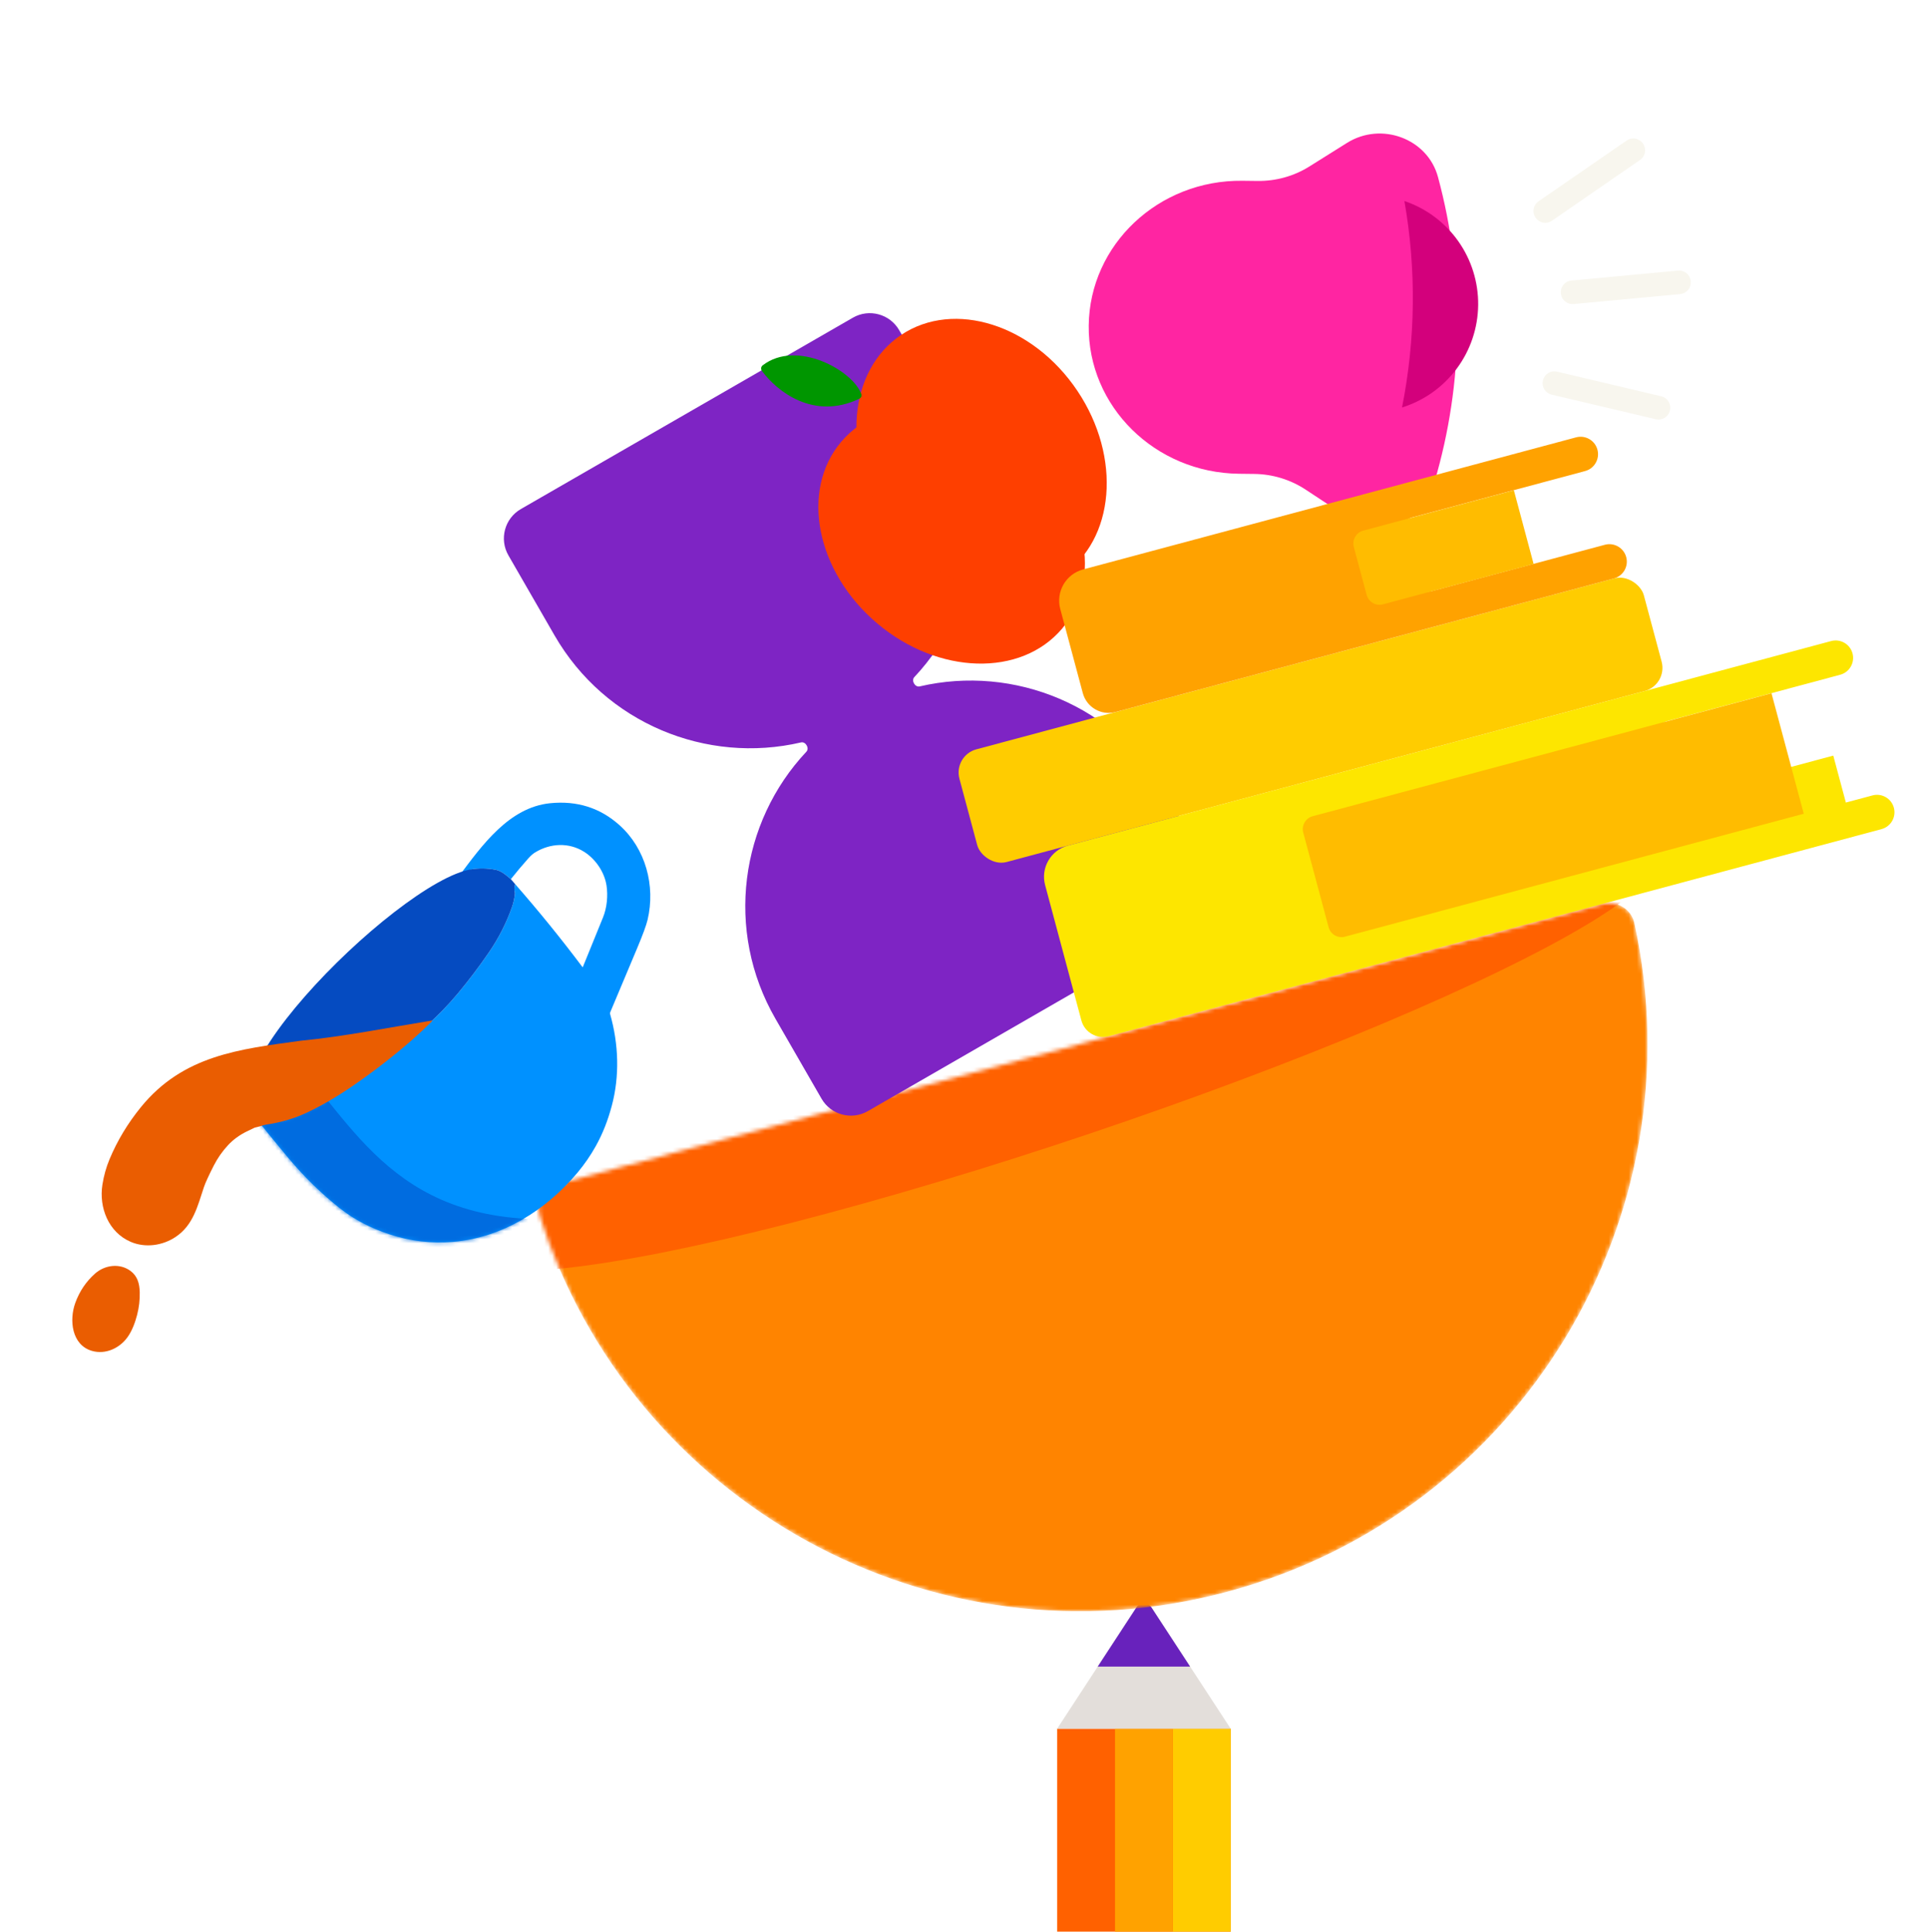 <svg width="480" height="481" viewBox="0 0 480 481" fill="none" xmlns="http://www.w3.org/2000/svg">
<g clip-path="url(#clip0_1203_210)">
<path d="M306.398 430.354L306.398 519.637C306.398 526.38 300.931 531.846 294.188 531.846L275.398 531.846C268.655 531.846 263.189 526.38 263.189 519.637L263.189 430.354L306.398 430.354Z" fill="#FF6100"/>
<path d="M306.398 430.354L306.398 519.637C306.398 526.38 300.931 531.846 294.188 531.846L291.997 531.846L291.997 430.354L306.398 430.354Z" fill="#FFCC00"/>
<path d="M291.998 430.354L291.998 531.846L277.597 531.846L277.597 430.354L291.998 430.354Z" fill="#FFA200"/>
<path d="M306.398 430.354L286.652 400.135C285.776 398.794 283.811 398.794 282.935 400.135L263.189 430.354L306.398 430.354Z" fill="#E3DEDA"/>
<path d="M296.297 414.892L286.652 400.132C285.776 398.791 283.812 398.791 282.936 400.132L273.291 414.892L296.297 414.892Z" fill="#6822BC"/>
<mask id="mask0_1203_210" style="mask-type:alpha" maskUnits="userSpaceOnUse" x="134" y="224" width="277" height="178">
<path d="M398.891 225.063C402.444 224.111 406.113 226.22 406.899 229.813C422.921 303.048 378.65 376.661 305.485 396.266C232.319 415.871 157.173 374.255 134.431 302.821C133.316 299.316 135.438 295.655 138.991 294.703L398.891 225.063Z" fill="#006CE0"/>
</mask>
<g mask="url(#mask0_1203_210)">
<path d="M398.891 225.063C402.444 224.111 406.113 226.22 406.899 229.813C422.921 303.048 378.65 376.661 305.485 396.266C232.319 415.871 157.173 374.255 134.431 302.821C133.316 299.316 135.438 295.655 138.991 294.703L398.891 225.063Z" fill="#FF8400"/>
<ellipse cx="264.992" cy="263.524" rx="154.851" ry="19.72" transform="rotate(-18.605 264.992 263.524)" fill="#FF6100"/>
</g>
<g filter="url(#filter0_i_1203_210)">
<path d="M220.232 103.765C232.887 125.723 229.033 152.669 212.532 170.233C211.714 171.103 212.704 172.82 213.867 172.548C237.337 167.077 262.584 177.251 275.239 199.21L286.71 219.114C289.039 223.155 287.651 228.318 283.61 230.647L200.958 278.28C196.918 280.608 191.754 279.221 189.426 275.18L177.955 255.276C165.3 233.317 169.154 206.372 185.655 188.808C186.473 187.937 185.483 186.221 184.32 186.492C160.85 191.964 135.603 181.789 122.948 159.83L111.477 139.926C109.149 135.886 110.537 130.723 114.577 128.394L197.229 80.761C201.269 78.432 206.433 79.82 208.761 83.861L220.232 103.765Z" fill="#7E24C4"/>
</g>
<g filter="url(#filter1_i_1203_210)">
<rect x="226.216" y="191.085" width="176.406" height="29.047" rx="5.974" transform="rotate(-15 226.216 191.085)" fill="#FFCC00"/>
</g>
<g filter="url(#filter2_i_1203_210)">
<ellipse cx="225.823" cy="129.908" rx="28.732" ry="36.014" transform="rotate(-49.83 225.823 129.908)" fill="#FE3F00"/>
</g>
<ellipse cx="28.732" cy="36.014" rx="28.732" ry="36.014" transform="matrix(-0.831 0.556 0.556 0.831 248.228 67.405)" fill="#FE3F00"/>
<path d="M214.444 98.141C212.405 92.287 198.374 84.399 189.88 90.949C189.448 91.283 189.368 91.894 189.691 92.334C193.398 97.386 202.528 104.703 213.919 99.276C214.352 99.07 214.601 98.594 214.444 98.141Z" fill="#009600"/>
<path d="M386.366 54.954C385.732 55.393 384.949 55.561 384.191 55.422C383.433 55.284 382.76 54.849 382.322 54.215L382.288 54.166C382.071 53.852 381.918 53.498 381.838 53.125C381.758 52.752 381.752 52.367 381.821 51.991C381.889 51.616 382.031 51.258 382.238 50.937C382.445 50.616 382.714 50.34 383.028 50.123L404.985 34.984C405.619 34.546 406.401 34.377 407.16 34.516C407.918 34.655 408.59 35.089 409.028 35.723L409.062 35.772C409.279 36.086 409.432 36.44 409.512 36.813C409.593 37.186 409.599 37.572 409.53 37.947C409.461 38.322 409.319 38.681 409.112 39.001C408.905 39.322 408.637 39.599 408.323 39.816L386.366 54.954Z" fill="#F8F6EE"/>
<path d="M386.29 98.241C385.539 98.064 384.89 97.597 384.484 96.941C384.078 96.286 383.949 95.496 384.126 94.746L384.14 94.688C384.227 94.316 384.387 93.966 384.61 93.656C384.832 93.346 385.114 93.083 385.439 92.882C385.763 92.681 386.124 92.546 386.501 92.484C386.878 92.423 387.263 92.436 387.634 92.524L413.59 98.655C414.341 98.831 414.99 99.299 415.396 99.954C415.802 100.61 415.931 101.399 415.754 102.15L415.741 102.208C415.653 102.579 415.494 102.93 415.271 103.24C415.048 103.55 414.766 103.813 414.441 104.014C414.117 104.215 413.756 104.35 413.379 104.411C413.002 104.473 412.617 104.459 412.246 104.372L386.29 98.241Z" fill="#F8F6EE"/>
<path d="M391.759 75.689C390.991 75.761 390.226 75.526 389.632 75.034C389.038 74.543 388.664 73.836 388.591 73.068L388.586 73.009C388.55 72.629 388.589 72.245 388.702 71.881C388.814 71.516 388.997 71.177 389.24 70.882C389.483 70.588 389.782 70.345 390.12 70.167C390.457 69.988 390.826 69.878 391.206 69.842L417.761 67.36C418.528 67.287 419.293 67.522 419.887 68.014C420.481 68.505 420.855 69.213 420.928 69.98L420.933 70.039C420.969 70.419 420.93 70.803 420.818 71.168C420.705 71.532 420.522 71.871 420.279 72.166C420.036 72.46 419.737 72.703 419.399 72.882C419.062 73.06 418.693 73.171 418.313 73.206L391.759 75.689Z" fill="#F8F6EE"/>
<g filter="url(#filter3_i_1203_210)">
<path d="M298.196 38.673L302 38.717C306.565 38.77 311.043 37.525 314.87 35.126L324.249 29.247C332.816 23.883 344.325 28.188 346.901 37.723C353.647 62.638 353.343 88.938 346.023 113.691C343.228 123.164 331.622 127.201 323.181 121.64L313.941 115.546C310.139 113.053 305.703 111.702 301.157 111.654L297.353 111.61C276.465 111.368 259.72 94.844 259.953 74.707C260.185 54.57 277.308 38.432 298.196 38.673Z" fill="#FF25A2"/>
</g>
<path d="M349.05 101.443C354.495 99.74 359.263 96.358 362.668 91.78C366.074 87.202 367.944 81.664 368.01 75.959C368.076 70.253 366.335 64.674 363.035 60.018C359.736 55.363 355.049 51.871 349.644 50.043C352.635 67.073 352.434 84.482 349.05 101.443Z" fill="#D3007C"/>
<g filter="url(#filter4_i_1203_210)">
<path d="M381.285 111.877C383.601 111.256 385.983 112.631 386.603 114.947C387.224 117.264 385.849 119.645 383.533 120.266L340.512 131.793C338.124 132.433 336.707 134.888 337.346 137.276L339.946 146.979C340.586 149.367 343.041 150.784 345.429 150.145L381.816 140.395L381.817 140.397L388.451 138.62C390.767 137.999 393.148 139.374 393.769 141.69C394.39 144.007 393.015 146.388 390.699 147.009L358.376 155.67C358.322 155.684 358.267 155.696 358.213 155.709L266.634 180.247C263.081 181.199 259.43 179.091 258.478 175.538L252.868 154.602C251.72 150.317 254.263 145.912 258.547 144.764L381.285 111.877Z" fill="#FFA200"/>
</g>
<path d="M337.049 136.169C336.573 134.392 337.628 132.567 339.404 132.091L376.898 122.044L381.815 140.395L344.321 150.442C342.545 150.918 340.719 149.864 340.243 148.087L337.049 136.169Z" fill="#FFBC00"/>
<g filter="url(#filter5_i_1203_210)">
<path d="M444.79 162.588C447.106 161.968 449.488 163.342 450.108 165.659C450.729 167.975 449.354 170.356 447.038 170.977L404.017 182.504C401.629 183.144 400.211 185.599 400.851 187.987L403.451 197.69C404.091 200.078 406.546 201.496 408.934 200.856L445.321 191.106L448.453 202.792L455.086 201.015C457.403 200.394 459.784 201.769 460.405 204.085C461.025 206.402 459.65 208.783 457.334 209.404L425.012 218.065C424.958 218.079 424.903 218.091 424.849 218.104L264.921 260.956C261.96 261.75 258.917 259.993 258.124 257.032L249.096 223.339C247.948 219.055 250.49 214.651 254.774 213.503L444.79 162.588Z" fill="#FDE600"/>
</g>
<path d="M324.46 207.27C323.984 205.494 325.039 203.668 326.815 203.192L441.035 172.587L449.07 202.576L334.85 233.181C333.074 233.657 331.248 232.603 330.772 230.826L324.46 207.27Z" fill="#FFBC00"/>
<path d="M61.567 275.66L62.83 275.342C64.147 277.524 66.462 279.391 69.14 279.024C70.048 278.9 70.954 278.676 71.858 278.353C80.118 275.392 87.849 270.666 94.728 265.107C98.027 262.442 101.798 259.232 106.041 255.477C108.909 252.937 111.539 250.236 113.93 247.373C116.711 244.041 119.325 240.586 121.769 237.008C124.162 233.504 126.052 229.785 127.442 225.85C127.826 224.763 128.074 223.64 128.187 222.48C128.194 222.413 128.19 222.346 128.174 222.28C128.001 221.521 128.025 220.789 128.245 220.085C134.094 226.765 139.677 233.643 144.994 240.72C145.002 240.73 145.012 240.738 145.024 240.743C145.036 240.747 145.049 240.749 145.061 240.747C145.074 240.746 145.086 240.741 145.096 240.733C145.106 240.725 145.113 240.715 145.118 240.704C146.619 236.988 148.29 232.879 150.131 228.376C151.092 226.026 151.394 223.035 151.006 220.472C150.494 217.08 148.261 213.855 145.451 212.068C141.652 209.653 136.945 209.884 133.139 212.26C132.641 212.57 132.109 213.044 131.542 213.679C130.044 215.36 128.589 217.088 127.178 218.861C125.931 217.841 124.875 216.793 123.241 216.496C121.276 216.138 119.332 216.106 117.409 216.399C117.146 216.439 114.801 218.424 114.427 218.302C114.4 218.293 114.377 218.274 114.362 218.25C114.346 218.226 114.339 218.198 114.342 218.17C114.352 218.076 114.324 218.058 114.258 218.114C119.987 210.483 126.704 200.997 136.955 199.957C143.66 199.28 149.423 201.105 154.243 205.433C160.741 211.267 163.234 220.52 161.224 228.985C160.894 230.374 160.007 232.782 158.562 236.209C155.774 242.826 153.563 248.085 151.93 251.985C151.866 252.139 151.856 252.308 151.901 252.466C154.023 259.895 154.303 267.899 152.293 275.353C151.342 278.881 150.114 282.123 148.284 285.392C147.013 287.66 145.526 289.818 143.824 291.865C136.063 301.195 125.104 308.093 112.826 309.145C107.414 309.609 102.111 308.978 96.918 307.253C92.427 305.761 88.36 303.745 84.638 300.802C80.018 297.155 75.762 293.004 71.868 288.347C68.366 284.158 64.932 279.929 61.567 275.66Z" fill="#0091FF"/>
<mask id="mask1_1203_210" style="mask-type:alpha" maskUnits="userSpaceOnUse" x="61" y="199" width="101" height="111">
<path d="M61.567 275.66L62.83 275.342C64.147 277.524 66.462 279.391 69.14 279.024C70.048 278.9 70.954 278.676 71.858 278.353C80.118 275.392 87.849 270.666 94.728 265.107C98.027 262.442 101.798 259.232 106.041 255.477C108.909 252.937 111.539 250.236 113.93 247.373C116.711 244.041 119.325 240.586 121.769 237.008C124.162 233.504 126.052 229.785 127.442 225.85C127.826 224.763 128.074 223.64 128.187 222.48C128.194 222.413 128.19 222.346 128.174 222.28C128.001 221.521 128.025 220.789 128.245 220.085C134.094 226.765 139.677 233.643 144.994 240.72C145.002 240.73 145.012 240.738 145.024 240.743C145.036 240.747 145.049 240.749 145.061 240.747C145.074 240.746 145.086 240.741 145.096 240.733C145.106 240.725 145.113 240.715 145.118 240.704C146.619 236.988 148.29 232.879 150.131 228.376C151.092 226.026 151.394 223.035 151.006 220.472C150.494 217.08 148.261 213.855 145.451 212.068C141.652 209.653 136.945 209.884 133.139 212.26C132.641 212.57 132.109 213.044 131.542 213.679C130.044 215.36 128.589 217.088 127.178 218.861C125.931 217.841 124.875 216.793 123.241 216.496C121.276 216.138 119.332 216.106 117.409 216.399C117.146 216.439 114.801 218.424 114.427 218.302C114.4 218.293 114.377 218.274 114.362 218.25C114.346 218.226 114.339 218.198 114.342 218.17C114.352 218.076 114.324 218.058 114.258 218.114C119.987 210.483 126.704 200.997 136.955 199.957C143.66 199.28 149.423 201.105 154.243 205.433C160.741 211.267 163.234 220.52 161.224 228.985C160.894 230.374 160.007 232.782 158.562 236.209C155.774 242.826 153.563 248.085 151.93 251.985C151.866 252.139 151.856 252.308 151.901 252.466C154.023 259.895 154.303 267.899 152.293 275.353C151.342 278.881 150.114 282.123 148.284 285.392C147.013 287.66 145.526 289.818 143.824 291.865C136.063 301.195 125.104 308.093 112.826 309.145C107.414 309.609 102.111 308.978 96.918 307.253C92.427 305.761 88.36 303.745 84.638 300.802C80.018 297.155 75.762 293.004 71.868 288.347C68.366 284.158 64.932 279.929 61.567 275.66Z" fill="#0091FF"/>
</mask>
<g mask="url(#mask1_1203_210)">
<path d="M142.782 303.249C98.386 306.594 88.351 279.53 71.322 261.894L41.522 267.367L57.943 303.249L106.9 322.71C119.976 322.102 145.458 317.358 142.782 303.249Z" fill="#006CE0"/>
</g>
<path d="M117.408 216.4C119.332 216.107 121.276 216.139 123.241 216.497C124.875 216.794 125.932 217.843 127.178 218.862L128.245 220.086C128.024 220.79 128.001 221.522 128.174 222.282C128.189 222.347 128.193 222.415 128.186 222.482C128.073 223.641 127.826 224.764 127.442 225.851C126.053 229.785 124.161 233.505 121.769 237.008C119.325 240.587 116.711 244.043 113.929 247.375C111.538 250.237 108.908 252.938 106.04 255.478C101.797 259.233 98.027 262.444 94.728 265.108C87.848 270.668 80.118 275.393 71.858 278.354C70.954 278.677 70.048 278.901 69.141 279.025C41.49 277.003 98.829 219.219 117.408 216.4Z" fill="#054BC1"/>
<path d="M107.66 254.036C107.624 254.071 107.6 254.104 107.588 254.135C107.563 254.197 107.545 254.234 107.534 254.245C105.907 255.869 104.292 257.385 102.689 258.791C98.091 262.824 93.143 266.663 87.844 270.307C83.677 273.174 79.675 275.483 75.838 277.233C73.004 278.526 69.837 279.434 66.337 279.956C65.893 280.022 65.339 280.171 64.676 280.402L63.413 280.72C62.653 281.076 61.966 281.406 61.354 281.71C59.571 282.595 58.049 283.714 56.787 285.068C55.359 286.602 54.171 288.3 53.224 290.163C51.926 292.715 51.106 294.51 50.762 295.549C49.164 300.355 48.087 304.994 43.754 307.905C40.469 310.115 36.179 310.693 32.586 309.168C26.996 306.795 24.592 300.604 25.5 294.888C25.851 292.678 26.438 290.584 27.262 288.609C29.194 283.977 31.797 279.649 35.072 275.625C45.569 262.733 59.521 261.188 74.794 259.096C85.82 258.013 96.73 255.804 107.66 254.036Z" fill="#EA5D01"/>
<path d="M22.856 336.285C17.852 334.808 17.184 328.634 18.75 324.335C19.802 321.45 21.438 319.024 23.657 317.057C26.117 314.876 29.843 314.408 32.51 316.403C34.2 317.668 34.732 319.492 34.788 321.665C34.836 323.581 34.618 325.472 34.134 327.338C33.636 329.247 32.902 331.271 31.756 332.872C29.777 335.641 26.243 337.284 22.856 336.285Z" fill="#EA5D01"/>
</g>
<defs>
<filter id="filter0_i_1203_210" x="110.348" y="79.632" width="177.491" height="199.778" filterUnits="userSpaceOnUse" color-interpolation-filters="sRGB">
<feFlood flood-opacity="0" result="BackgroundImageFix"/>
<feBlend mode="normal" in="SourceGraphic" in2="BackgroundImageFix" result="shape"/>
<feColorMatrix in="SourceAlpha" type="matrix" values="0 0 0 0 0 0 0 0 0 0 0 0 0 0 0 0 0 0 127 0" result="hardAlpha"/>
<feOffset dx="15.1" dy="-1.67"/>
<feComposite in2="hardAlpha" operator="arithmetic" k2="-1" k3="1"/>
<feColorMatrix type="matrix" values="0 0 0 0 0.408 0 0 0 0 0.133 0 0 0 0 0.737 0 0 0 1 0"/>
<feBlend mode="normal" in2="shape" result="effect1_innerShadow_1203_210"/>
</filter>
<filter id="filter1_i_1203_210" x="227.558" y="146.769" width="175.23" height="71.032" filterUnits="userSpaceOnUse" color-interpolation-filters="sRGB">
<feFlood flood-opacity="0" result="BackgroundImageFix"/>
<feBlend mode="normal" in="SourceGraphic" in2="BackgroundImageFix" result="shape"/>
<feColorMatrix in="SourceAlpha" type="matrix" values="0 0 0 0 0 0 0 0 0 0 0 0 0 0 0 0 0 0 127 0" result="hardAlpha"/>
<feOffset dx="11.099" dy="-3"/>
<feComposite in2="hardAlpha" operator="arithmetic" k2="-1" k3="1"/>
<feColorMatrix type="matrix" values="0 0 0 0 1 0 0 0 0 0.635 0 0 0 0 0 0 0 0 1 0"/>
<feBlend mode="normal" in2="shape" result="effect1_innerShadow_1203_210"/>
</filter>
<filter id="filter2_i_1203_210" x="192.641" y="97.944" width="66.364" height="63.928" filterUnits="userSpaceOnUse" color-interpolation-filters="sRGB">
<feFlood flood-opacity="0" result="BackgroundImageFix"/>
<feBlend mode="normal" in="SourceGraphic" in2="BackgroundImageFix" result="shape"/>
<feColorMatrix in="SourceAlpha" type="matrix" values="0 0 0 0 0 0 0 0 0 0 0 0 0 0 0 0 0 0 127 0" result="hardAlpha"/>
<feOffset dx="11.099" dy="3.33"/>
<feComposite in2="hardAlpha" operator="arithmetic" k2="-1" k3="1"/>
<feColorMatrix type="matrix" values="0 0 0 0 0.867 0 0 0 0 0 0 0 0 0 0.059 0 0 0 1 0"/>
<feBlend mode="normal" in2="shape" result="effect1_innerShadow_1203_210"/>
</filter>
<filter id="filter3_i_1203_210" x="259.95" y="26.91" width="91.795" height="97.258" filterUnits="userSpaceOnUse" color-interpolation-filters="sRGB">
<feFlood flood-opacity="0" result="BackgroundImageFix"/>
<feBlend mode="normal" in="SourceGraphic" in2="BackgroundImageFix" result="shape"/>
<feColorMatrix in="SourceAlpha" type="matrix" values="0 0 0 0 0 0 0 0 0 0 0 0 0 0 0 0 0 0 127 0" result="hardAlpha"/>
<feOffset dx="11.099" dy="6.33"/>
<feComposite in2="hardAlpha" operator="arithmetic" k2="-1" k3="1"/>
<feColorMatrix type="matrix" values="0 0 0 0 0.827 0 0 0 0 0 0 0 0 0 0.486 0 0 0 1 0"/>
<feBlend mode="normal" in2="shape" result="effect1_innerShadow_1203_210"/>
</filter>
<filter id="filter4_i_1203_210" x="252.592" y="111.728" width="141.326" height="68.748" filterUnits="userSpaceOnUse" color-interpolation-filters="sRGB">
<feFlood flood-opacity="0" result="BackgroundImageFix"/>
<feBlend mode="normal" in="SourceGraphic" in2="BackgroundImageFix" result="shape"/>
<feColorMatrix in="SourceAlpha" type="matrix" values="0 0 0 0 0 0 0 0 0 0 0 0 0 0 0 0 0 0 127 0" result="hardAlpha"/>
<feOffset dx="11.099" dy="-3"/>
<feComposite in2="hardAlpha" operator="arithmetic" k2="-1" k3="1"/>
<feColorMatrix type="matrix" values="0 0 0 0 1 0 0 0 0 0.38 0 0 0 0 0 0 0 0 1 0"/>
<feBlend mode="normal" in2="shape" result="effect1_innerShadow_1203_210"/>
</filter>
<filter id="filter5_i_1203_210" x="248.82" y="162.439" width="211.733" height="98.708" filterUnits="userSpaceOnUse" color-interpolation-filters="sRGB">
<feFlood flood-opacity="0" result="BackgroundImageFix"/>
<feBlend mode="normal" in="SourceGraphic" in2="BackgroundImageFix" result="shape"/>
<feColorMatrix in="SourceAlpha" type="matrix" values="0 0 0 0 0 0 0 0 0 0 0 0 0 0 0 0 0 0 127 0" result="hardAlpha"/>
<feOffset dx="11.099" dy="-3"/>
<feComposite in2="hardAlpha" operator="arithmetic" k2="-1" k3="1"/>
<feColorMatrix type="matrix" values="0 0 0 0 1 0 0 0 0 0.843 0 0 0 0 0 0 0 0 1 0"/>
<feBlend mode="normal" in2="shape" result="effect1_innerShadow_1203_210"/>
</filter>
<clipPath id="clip0_1203_210">
<rect width="480" height="480" fill="white" transform="translate(0 0.87)"/>
</clipPath>
</defs>
</svg>
